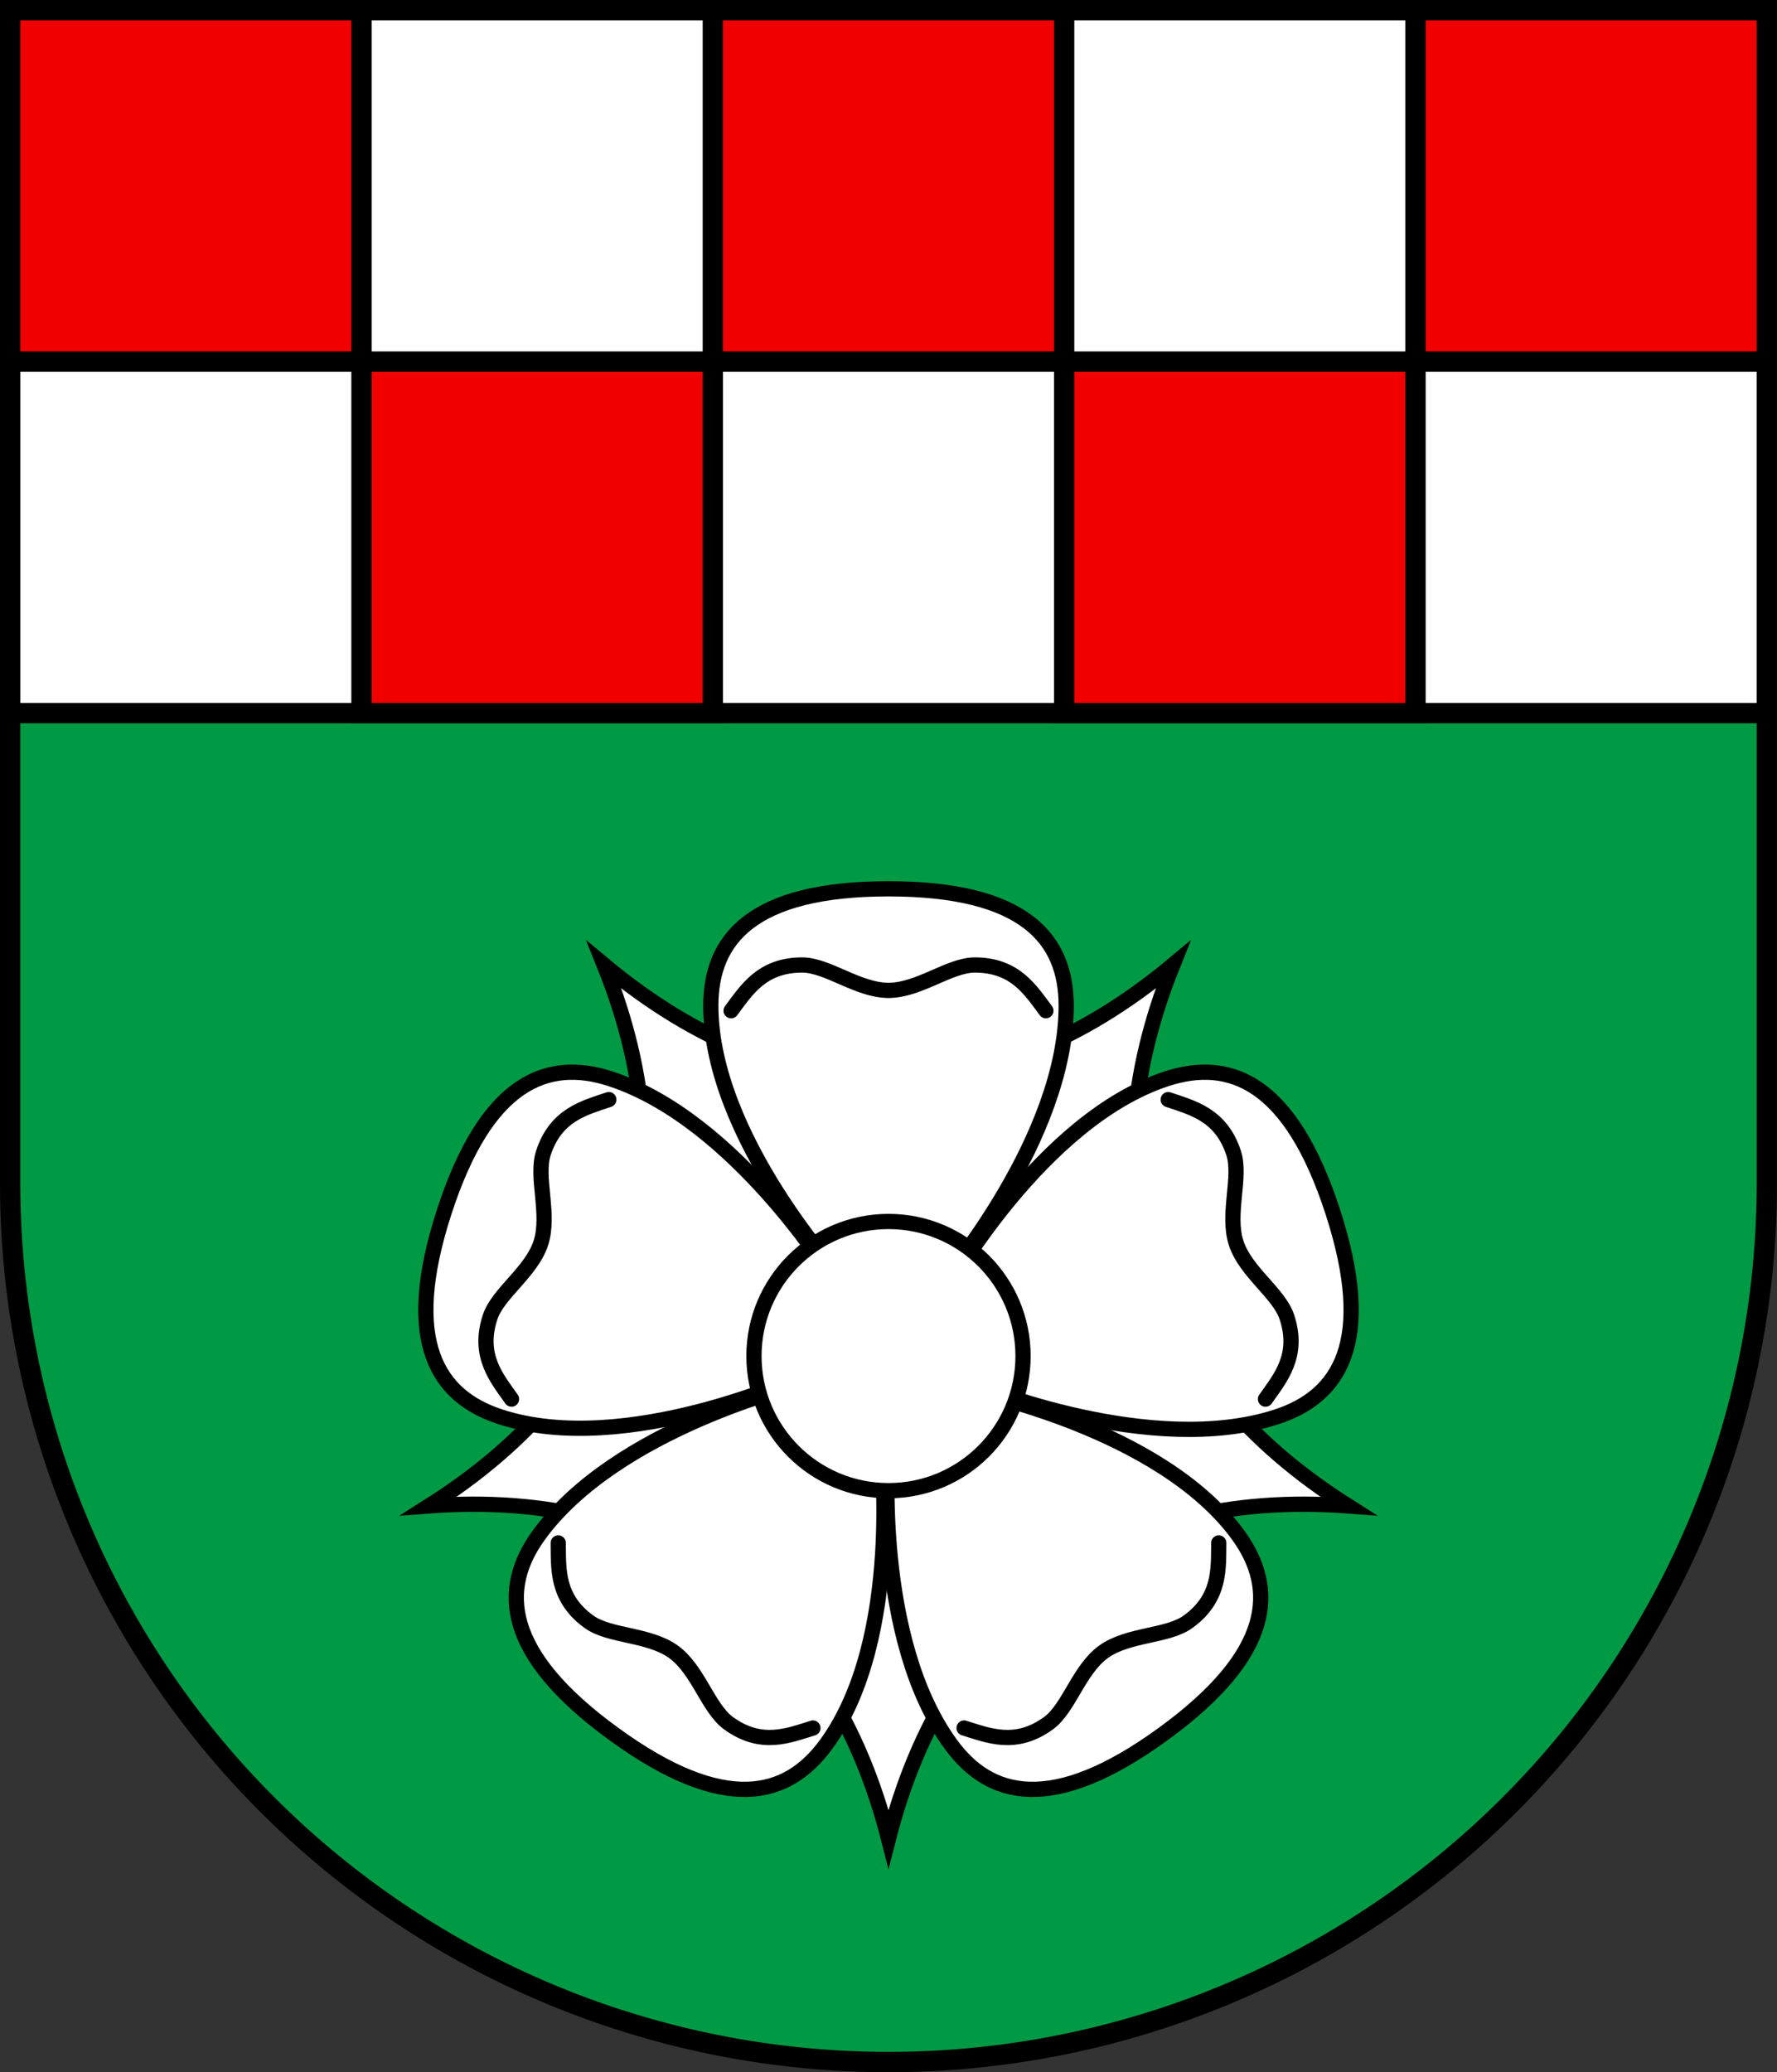 <?xml version="1.0" encoding="UTF-8"?>
<!DOCTYPE svg  PUBLIC '-//W3C//DTD SVG 1.1//EN'  'http://www.w3.org/Graphics/SVG/1.1/DTD/svg11.dtd'>
<svg width="525" height="612" version="1.1" viewBox="0 0 350 408" xmlns="http://www.w3.org/2000/svg" xmlns:xlink="http://www.w3.org/1999/xlink">
<rect x="0" y="0" width="350" height="408" fill="#333333" stroke="none"/>
<title>Wappen von Olsberg</title>
<desc>Wappen der Schweizer Gemeinde Olsberg, Kanton Aargau</desc>
<g stroke="#000" stroke-width="4">
<path d="m2 2h346v231a173 173 0 0 1-346 0z" fill="#094"/>
<path d="m2 2h346v138.4h-346z" fill="#fff"/>
<path d="m348 2v69.2h-346v-69.2h69.2v138.4h69.2v-138.4h69.2v138.4h69.2v-138.4z" fill="#f00000"/>
</g>
<g fill="#fff" stroke="#000" stroke-width="3">
<path d="m175 362c-11.5-45-44-69-90.5-65.5 39.5-25 52-63 34.5-106.5 36 30 76 30 112 0-17.5 43.5-5 81.5 34.5 106.5-46.5-3.5-79 20.5-90.5 65.5z" stroke-miterlimit="10"/>
<g id="a">
<path d="m186 252s24-28 24-54c0-13-8-23-35-23s-35 10-35 23c0 26 26 54 26 54"/>
<path d="m144 199c3-4 6-9 14-9 5 0 11 5 17 5s12-5 17-5c8 0 11 5 14 9" stroke-linecap="round"/>
</g>
<use transform="rotate(72 175 267)" xlink:href="#a"/>
<use transform="rotate(144 175 267)" xlink:href="#a"/>
<use transform="rotate(216 175 267)" xlink:href="#a"/>
<use transform="rotate(-72 175 267)" xlink:href="#a"/>
<circle cx="175" cy="267" r="26.5"/>
</g>
</svg>
